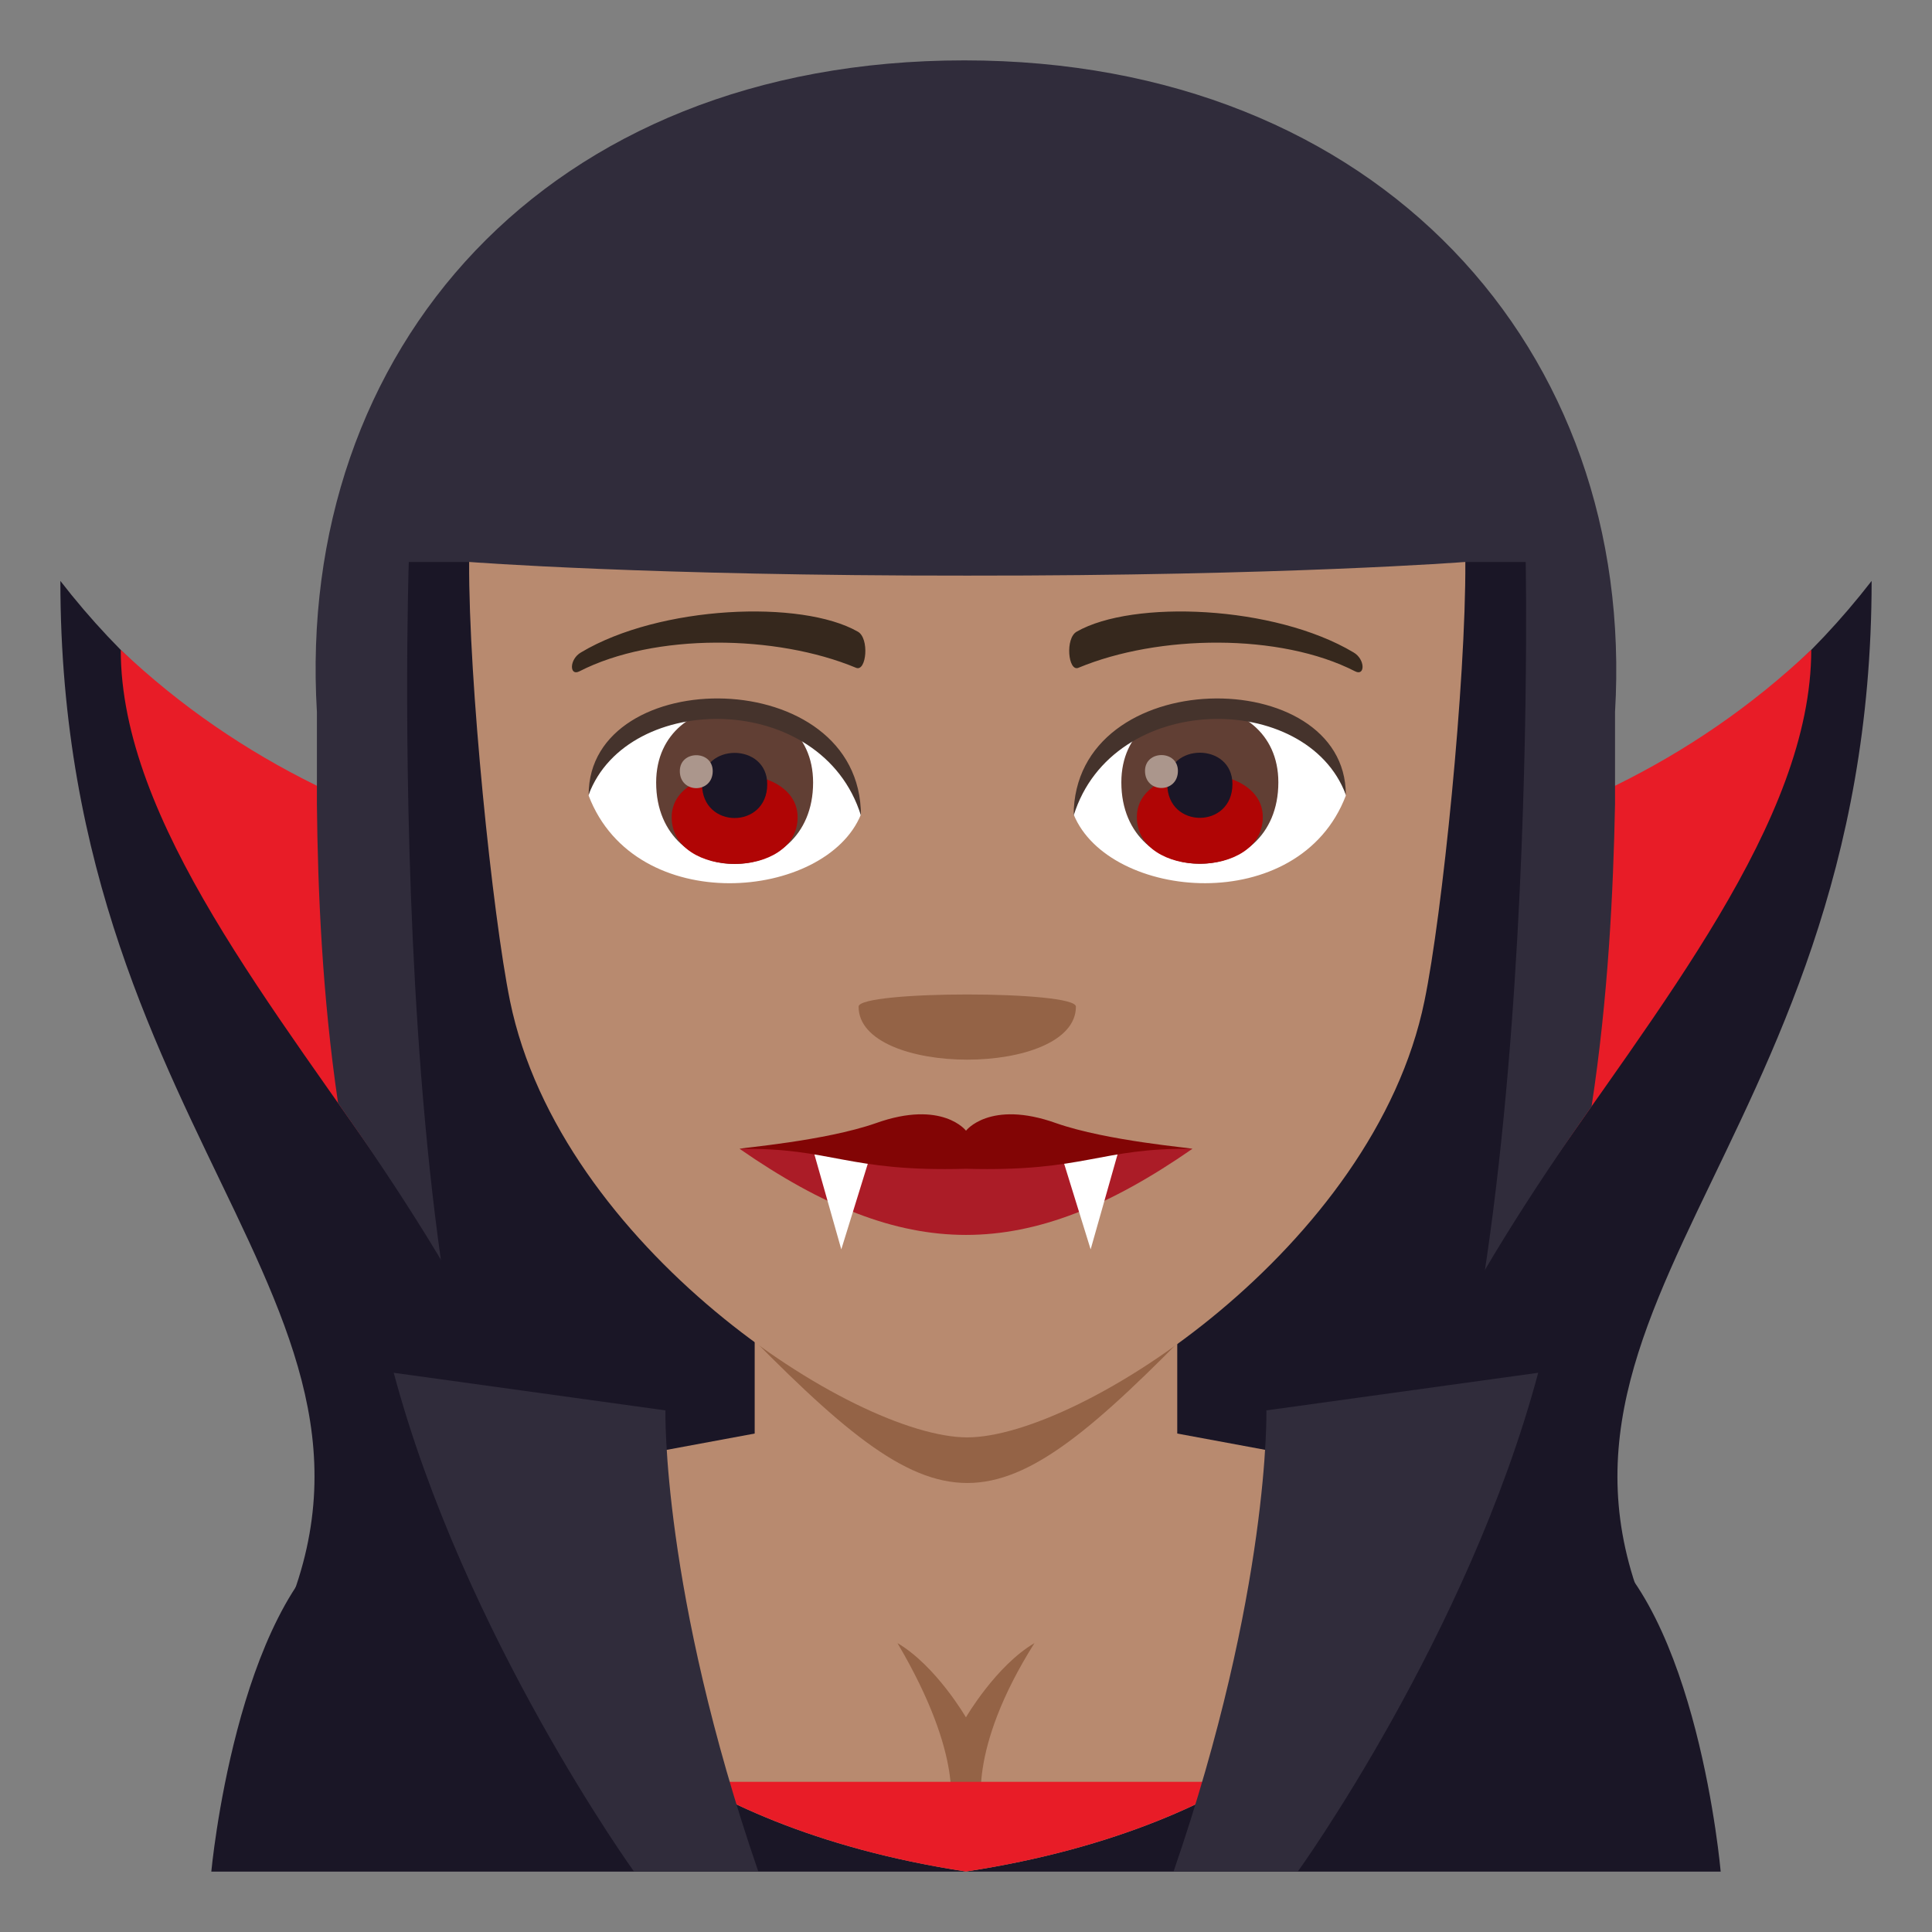 <?xml version="1.0" encoding="utf-8"?>
<!-- Generator: Adobe Illustrator 15.0.0, SVG Export Plug-In . SVG Version: 6.00 Build 0)  -->
<!DOCTYPE svg PUBLIC "-//W3C//DTD SVG 1.1//EN" "http://www.w3.org/Graphics/SVG/1.1/DTD/svg11.dtd">
<svg version="1.1" id="Layer_1" xmlns:x="http://ns.adobe.com/Extensibility/1.0/" xmlns:i="http://ns.adobe.com/AdobeIllustrator/10.0/" xmlns:graph="http://ns.adobe.com/Graphs/1.0/"
	 xmlns="http://www.w3.org/2000/svg" xmlns:xlink="http://www.w3.org/1999/xlink" xmlns:a="http://ns.adobe.com/AdobeSVGViewerExtensions/3.0/"
	 x="0px" y="0px" width="64px" height="64px" viewBox="0 0 64 64" enable-background="new 0 0 64 64" xml:space="preserve">
<rect x="0" y="0" width="64" height="64" fill="#808080" stroke="none"/>
<path fill="#1A1626" d="M62,19.244c-8.076,10.42-20.783,10.482-30,10.475c-9.217,0.008-21.926-0.055-30-10.475
	C2,38.41,15.277,43.775,8.484,55.402c-2.146,3.676,49.176,3.676,47.029,0C48.723,43.775,62,38.41,62,19.244z"/>
<path fill="#E81C27" d="M32,29.719c-9.217,0.008-19.986-0.6-28-8.193c0,11.357,20.279,24.602,13.486,36.23
	c-2.148,3.676,31.174,3.676,29.027,0C39.721,46.127,60,32.883,60,21.525C51.984,29.119,41.217,29.727,32,29.719z"/>
<path fill="#302C3B" d="M45.145,54.348c-0.357-5.432,3.639-12.105,7.578-17.697c0.551-3.604,0.719-7.111,0.777-10.008v-3.055
	C54.215,11.604,45.688,2,31.943,2c-13.871,0-22.16,9.604-21.445,21.588v3.055c0.029,2.854,0.174,6.322,0.701,9.898
	c3.98,5.652,8.049,12.391,7.646,17.879C21.936,57.213,42.043,57.182,45.145,54.348z"/>
<path fill="#1A1626" d="M45.145,54.348c5.947-6.721,5.396-35.732,5.396-35.732h-2c0,0-15.203,4.803-33,0h-2
	c0,0-0.967,29.365,5.305,35.805C23.434,59.131,40.787,59.271,45.145,54.348z"/>
<path fill="#1A1626" d="M11.434,50.848c6.533-4.299,34.666-4.334,41.191-0.004C56.24,53.236,57,62,57,62H7
	C7,62,7.809,53.229,11.434,50.848"/>
<path fill="#B88A6F" d="M38.998,47.488v-9.709h-7H25v9.709l-8.439,1.564l2.219,6.436c0,0,3.109,4.959,13.219,6.508v0.002
	c0,0,0,0,0.002-0.002c0,0.002,0,0.002,0,0.002v-0.002c10.111-1.549,13.219-6.508,13.219-6.508l2.219-6.436L38.998,47.488z"/>
<path fill="#946346" d="M34.268,54.43c-1.277,0.75-2.27,2.459-2.27,2.459s-0.992-1.709-2.268-2.459
	c2.266,3.84,1.719,5.568,1.719,5.568h1.098C32.547,59.998,31.996,58.031,34.268,54.43z"/>
<path fill="#E81C27" d="M32,61.996c4.057-0.621,6.988-1.793,9.041-2.971H32h-0.002h-9.041c2.055,1.178,4.984,2.35,9.041,2.971v0.002
	C31.998,61.998,31.998,61.998,32,61.996c0,0.002,0,0.002,0,0.002V61.996z"/>
<path fill="#302C3B" d="M42.99,62c0,0,5.635-7.818,7.965-16.525l-9.004,1.246c0,0,0.131,5.955-3.076,15.279H42.99z"/>
<path fill="#302C3B" d="M21.004,62c0,0-5.633-7.818-7.961-16.525l9,1.246c0,0-0.131,5.955,3.078,15.279H21.004z"/>
<path fill="#946346" d="M24.285,43.686c7.051,7.256,8.467,7.252,15.514-0.004L24.285,43.686z"/>
<path fill="#B88A6F" d="M32.041,19.068c-10.527,0.008-16.5-0.451-16.5-0.453c-0.021,3.951,0.773,11.689,1.354,14.545
	c1.666,8.129,11.398,14.455,15.146,14.455c3.75,0,13.482-6.326,15.146-14.455c0.592-2.855,1.375-10.594,1.354-14.545
	C48.541,18.617,42.568,19.076,32.041,19.068z"/>
<path fill="#AB1C27" d="M32,38.152c-2.445-0.285-4.965-0.33-7.5-0.096c5.479,3.803,9.521,3.803,15,0
	C36.967,37.822,34.461,37.867,32,38.152z"/>
<polygon fill="#FFFFFF" points="26.93,38.072 27.869,41.387 28.869,38.156 "/>
<polygon fill="#FFFFFF" points="37.068,38.072 36.129,41.387 35.129,38.156 "/>
<path fill="#820505" d="M34.988,37.207c-2.211-0.791-3.002,0.264-2.988,0.25c0.016,0.014-0.775-1.041-2.988-0.25
	c-1.699,0.594-4.512,0.82-4.512,0.85c3.076-0.043,3.531,0.77,7.5,0.66c3.971,0.109,4.424-0.703,7.5-0.66
	C39.5,38.027,36.688,37.801,34.988,37.207z"/>
<path fill="#36281D" d="M44.836,21.611c-2.617-1.561-7.309-1.75-9.166-0.688c-0.393,0.213-0.287,1.34,0.053,1.199
	c2.648-1.104,6.682-1.158,9.168,0.117C45.225,22.41,45.23,21.838,44.836,21.611z"/>
<path fill="#36281D" d="M19.248,21.611c2.615-1.561,7.307-1.75,9.166-0.688c0.393,0.213,0.289,1.34-0.055,1.199
	c-2.648-1.104-6.68-1.158-9.166,0.117C18.859,22.41,18.852,21.838,19.248,21.611z"/>
<path fill="#946346" d="M35.641,33.346c0,2.342-7.199,2.342-7.199,0C28.441,32.809,35.641,32.809,35.641,33.346z"/>
<path fill="#FFFFFF" d="M44.582,26.357c-1.551,4.061-7.861,3.465-9.016,0.623C36.441,22.416,43.729,22.025,44.582,26.357z"/>
<path fill="#613F34" d="M37.146,25.916c0,3.596,5.201,3.596,5.201,0C42.348,22.578,37.146,22.578,37.146,25.916z"/>
<path fill="#B00505" d="M37.66,27.066c0,2.063,4.172,2.063,4.172,0C41.832,25.152,37.66,25.152,37.66,27.066z"/>
<path fill="#1A1626" d="M38.668,25.973c0,1.492,2.158,1.492,2.158,0C40.826,24.588,38.668,24.588,38.668,25.973z"/>
<path fill="#AB968C" d="M37.93,25.537c0,0.754,1.09,0.754,1.09,0C39.02,24.838,37.93,24.838,37.93,25.537z"/>
<path fill="#45332C" d="M44.582,26.326c0-4.361-9.016-4.361-9.016,0.691C36.852,22.871,43.295,22.871,44.582,26.326z"/>
<path fill="#FFFFFF" d="M19.5,26.357c1.553,4.061,7.863,3.467,9.02,0.623C27.643,22.416,20.355,22.025,19.5,26.357z"/>
<path fill="#613F34" d="M21.736,25.922c0,3.596,5.199,3.596,5.199,0C26.936,22.584,21.736,22.584,21.736,25.922z"/>
<path fill="#B00505" d="M22.25,27.072c0,2.063,4.172,2.063,4.172,0C26.422,25.158,22.25,25.158,22.25,27.072z"/>
<path fill="#1A1626" d="M23.256,25.979c0,1.492,2.16,1.492,2.16,0C25.416,24.594,23.256,24.594,23.256,25.979z"/>
<path fill="#AB968C" d="M22.52,25.543c0,0.754,1.09,0.754,1.09,0C23.609,24.842,22.52,24.842,22.52,25.543z"/>
<path fill="#45332C" d="M19.5,26.326c0-4.361,9.02-4.361,9.02,0.689C27.232,22.871,20.789,22.871,19.5,26.326z"/>
</svg>
